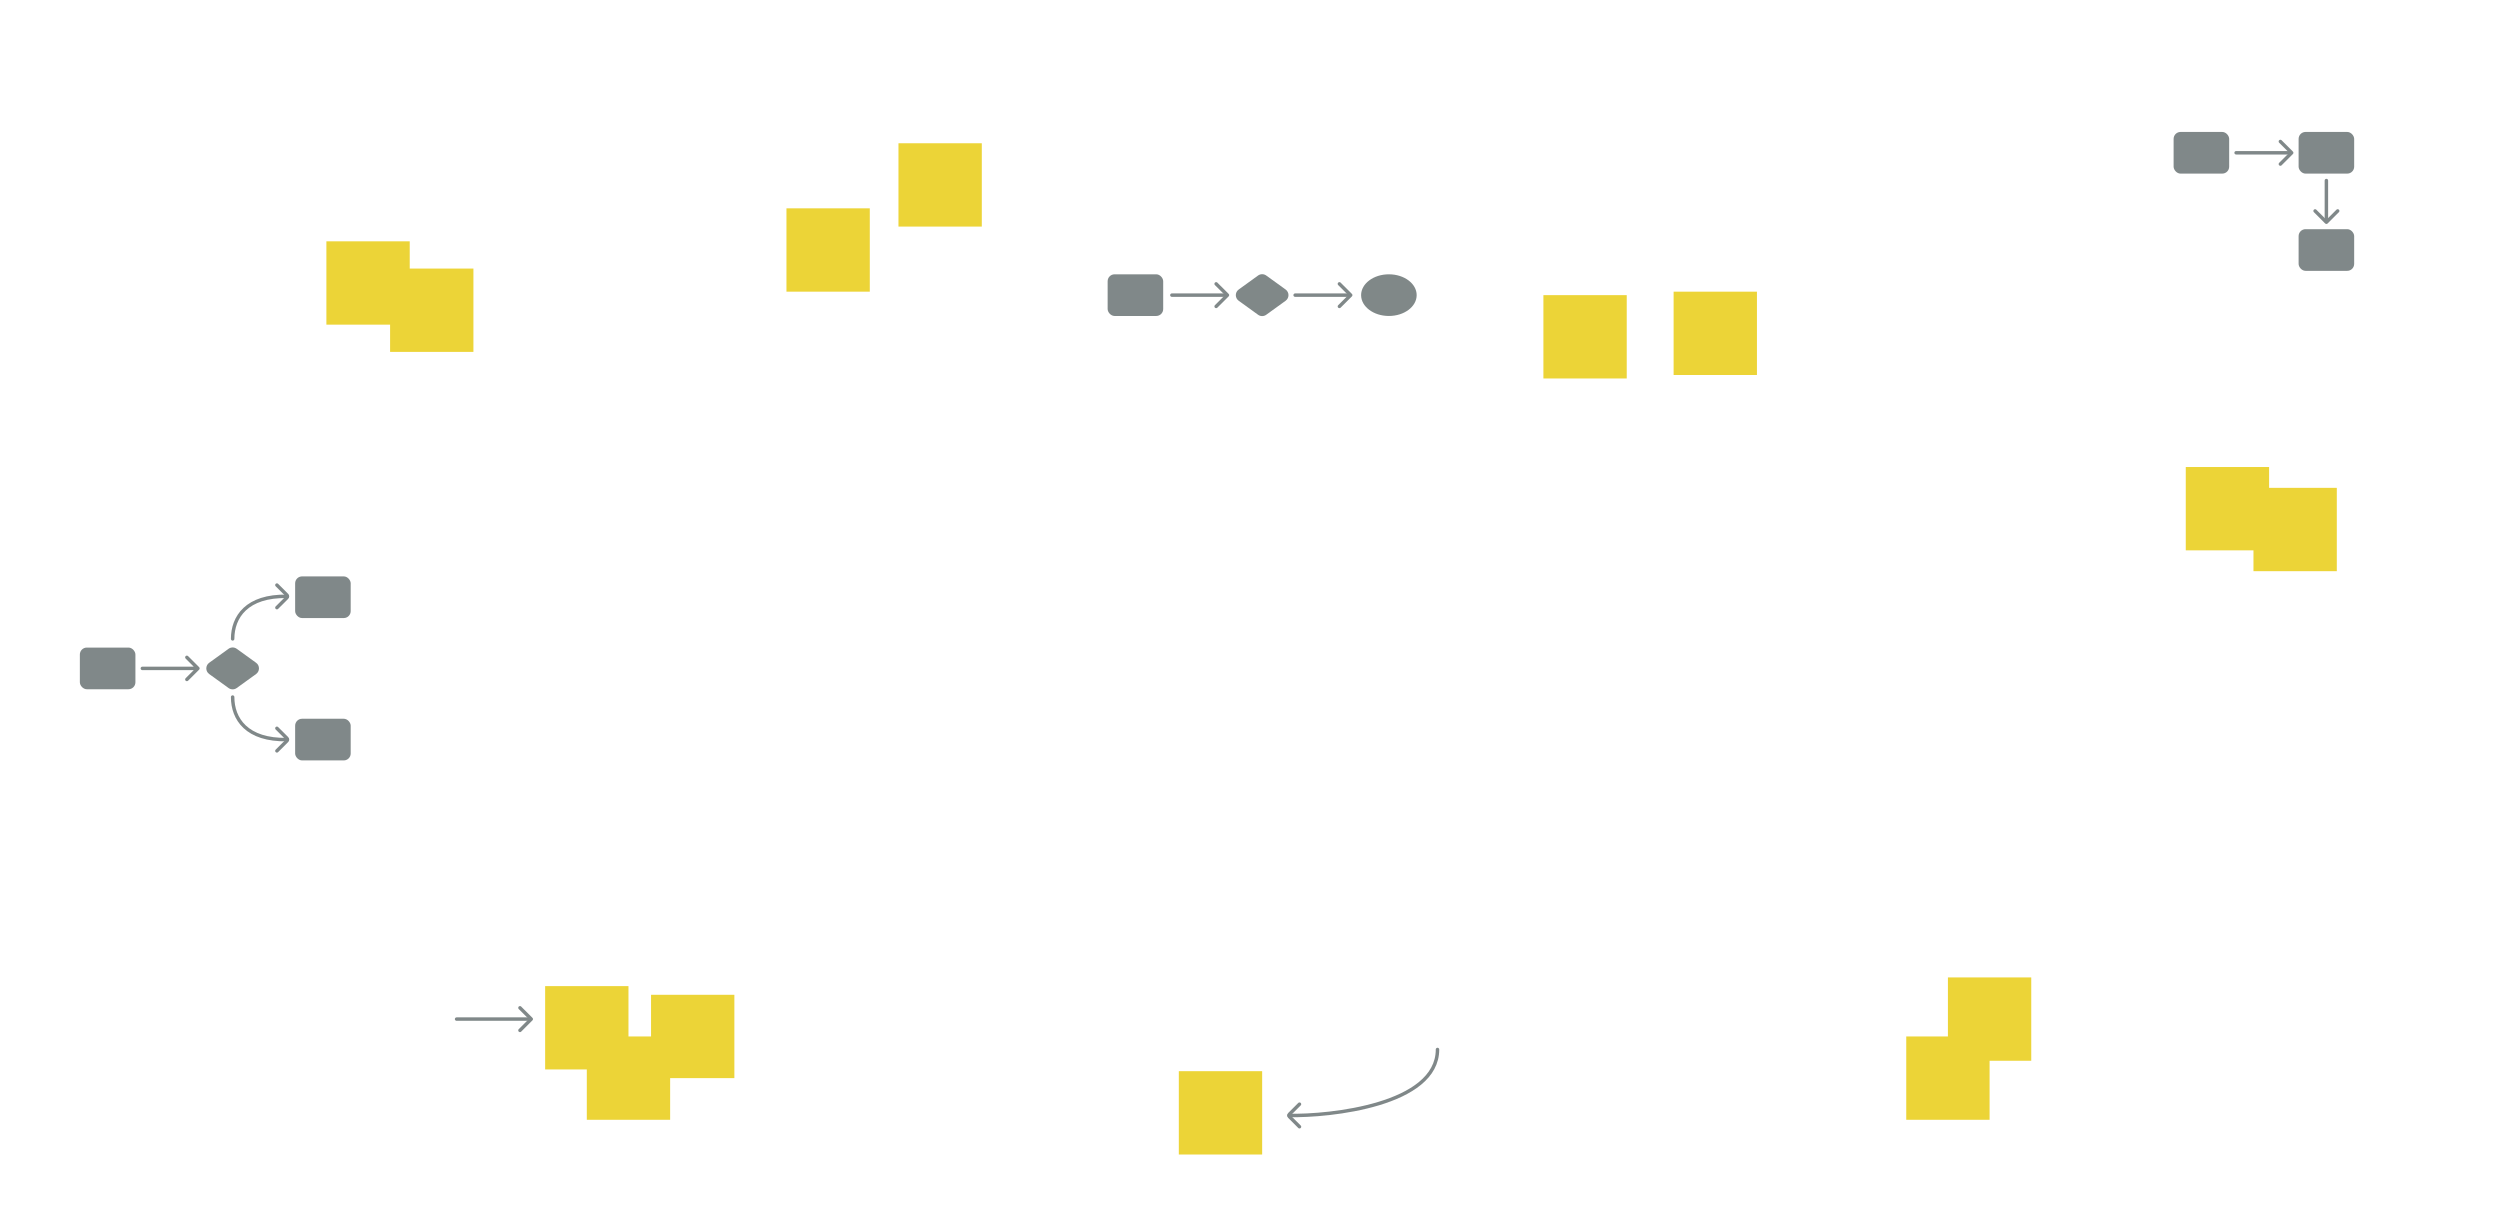 <svg width="1440" height="696" viewBox="0 0 1440 696" fill="none" xmlns="http://www.w3.org/2000/svg">

    <!-- Sticky notes -->
    <rect width="48" height="48" transform="translate(188 139)" fill="#ECD437" class="stickynote" style="animation-delay: -1.2s" />

    <rect width="48" height="48" transform="translate(1098 597)" fill="#ECD437" class="stickynote" style="animation-delay: -3s" />

    <rect width="48" height="48" transform="translate(224.691 154.691)" fill="#ECD437" class="stickynote" style="animation-delay: -1s" />

    <rect width="48" height="48" transform="translate(517.518 82.517)" fill="#ECD437" class="stickynote" style="animation-delay: -18s" />

    <rect width="48" height="48" transform="translate(375 573)" fill="#ECD437" class="stickynote" style="animation-delay: -9s" />

    <rect width="48" height="48" transform="translate(1298 281)" fill="#ECD437" class="stickynote" style="animation-delay: -15.2s" />

    <rect width="48" height="48" transform="translate(1259 269)" fill="#ECD437" class="stickynote" style="animation-delay: -15s" />

    <rect width="48" height="48" transform="translate(1122 563)" fill="#ECD437" class="stickynote" style="animation-delay: -3.2s" />

    <rect width="48" height="48" transform="translate(453 120)" fill="#ECD437" class="stickynote" style="animation-delay: -18.2s" />

    <rect width="48" height="48" transform="translate(314 568)" fill="#ECD437" class="stickynote" style="animation-delay: -9.2s" />

    <rect width="48" height="48" transform="translate(964 168)" fill="#ECD437" class="stickynote" style="animation-delay: -6.2s" />

    <rect width="48" height="48" transform="translate(889 170)" fill="#ECD437" class="stickynote" style="animation-delay: -6s" />

    <rect width="48" height="48" transform="translate(679 617)" fill="#ECD437" class="stickynote" style="animation-delay: -12s" />

    <rect width="48" height="48" transform="translate(338 597)" fill="#ECD437" class="stickynote" style="animation-delay: -9.4s" />

    <!-- arrows and rects -->

    <g opacity="0.6">
        <path class="arrow1" style="animation-delay: -19.2s" d="M512 50C489.29 50 475 68.58 475 98.5" stroke="#2C393A" stroke-width="2" stroke-linecap="round" stroke-linejoin="round" />
        <path class="arrowhead" style="animation-delay: -19.4s" d="M481.5 92.5L475.707 98.293C475.317 98.683 474.683 98.683 474.293 98.293L468.5 92.5" stroke="#2C393A" stroke-width="2" stroke-linecap="round" stroke-linejoin="round" />
    </g>
    <g opacity="0.6">
        <path d="M828 604.5C828 636.5 766 643 742.5 642.5" stroke="#2C393A" stroke-width="2" stroke-linecap="round" stroke-linejoin="round" />
        <path d="M748.5 636L742.707 641.793C742.317 642.183 742.317 642.817 742.707 643.207L748.5 649" stroke="#2C393A" stroke-width="2" stroke-linecap="round" stroke-linejoin="round" />
    </g>
    <g opacity="0.6">
        <path d="M134 401.5C134 414 142 426.5 165.5 426" stroke="#2C393A" stroke-width="2" stroke-linecap="round" stroke-linejoin="round" />
        <path d="M159.5 419.5L165.293 425.293C165.683 425.683 165.683 426.317 165.293 426.707L159.5 432.5" stroke="#2C393A" stroke-width="2" stroke-linecap="round" stroke-linejoin="round" />
    </g>
    <g opacity="0.6">
        <path d="M134 368C134 355.5 142 343 165.5 343.5" stroke="#2C393A" stroke-width="2" stroke-linecap="round" stroke-linejoin="round" />
        <path d="M159.5 350L165.293 344.207C165.683 343.817 165.683 343.183 165.293 342.793L159.5 337" stroke="#2C393A" stroke-width="2" stroke-linecap="round" stroke-linejoin="round" />
    </g>
    <g opacity="0.6">
        <rect x="46" y="373" width="32" height="24" rx="4" fill="#2C393A" />
    </g>
    <path opacity="0.6" d="M131.658 373.691C133.056 372.682 134.944 372.682 136.342 373.691L147.51 381.757C149.721 383.354 149.721 386.646 147.51 388.243L136.342 396.309C134.944 397.318 133.056 397.318 131.658 396.309L120.49 388.243C118.279 386.646 118.279 383.354 120.49 381.757L131.658 373.691Z" fill="#2C393A" />
    <path opacity="0.6" d="M82 384C81.448 384 81 384.448 81 385C81 385.552 81.448 386 82 386L82 384ZM114.707 385.707C115.098 385.317 115.098 384.683 114.707 384.293L108.343 377.929C107.953 377.538 107.319 377.538 106.929 377.929C106.538 378.319 106.538 378.953 106.929 379.343L112.586 385L106.929 390.657C106.538 391.047 106.538 391.681 106.929 392.071C107.319 392.462 107.953 392.462 108.343 392.071L114.707 385.707ZM82 386L114 386L114 384L82 384L82 386Z" fill="#2C393A" />
    <g opacity="0.6">
        <rect x="170" y="332" width="32" height="24" rx="4" fill="#2C393A" />
    </g>
    <g opacity="0.6">
        <rect x="170" y="414" width="32" height="24" rx="4" fill="#2C393A" />
    </g>
    <g opacity="0.6">
        <path d="M1346.5 121.5L1340 128L1333.5 121.5" stroke="#2C393A" stroke-width="2" stroke-linecap="round" stroke-linejoin="round" />
        <path d="M1341 104C1341 103.448 1340.55 103 1340 103C1339.45 103 1339 103.448 1339 104L1341 104ZM1339 104L1339 128L1341 128L1341 104L1339 104Z" fill="#2C393A" />
    </g>
    <g opacity="0.6">
        <rect x="1252" y="76" width="32" height="24" rx="4" fill="#2C393A" />
    </g>
    <g opacity="0.6">
        <rect x="1324" y="76" width="32" height="24" rx="4" fill="#2C393A" />
    </g>
    <g opacity="0.6">
        <rect x="1324" y="132" width="32" height="24" rx="4" fill="#2C393A" />
    </g>
    <g opacity="0.6">
        <path d="M1313.5 81.5L1320 88L1313.5 94.5" stroke="#2C393A" stroke-width="2" stroke-linecap="round" stroke-linejoin="round" />
        <path d="M1288 87C1287.45 87 1287 87.448 1287 88C1287 88.552 1287.45 89 1288 89L1288 87ZM1288 89L1320 89L1320 87L1288 87L1288 89Z" fill="#2C393A" />
    </g>
    <g opacity="0.6">
        <path d="M299.5 580.5L306 587L299.5 593.5" stroke="#2C393A" stroke-width="2" stroke-linecap="round" stroke-linejoin="round" />
        <path d="M263 586C262.448 586 262 586.448 262 587C262 587.552 262.448 588 263 588L263 586ZM263 588L306 588L306 586L263 586L263 588Z" fill="#2C393A" />
    </g>
    <g opacity="0.6">
        <rect x="638" y="158" width="32" height="24" rx="4" fill="#2C393A" />
    </g>
    <path opacity="0.6" d="M724.658 158.691C726.056 157.682 727.944 157.682 729.342 158.691L740.51 166.757C742.721 168.354 742.721 171.646 740.51 173.243L729.342 181.309C727.944 182.318 726.056 182.318 724.658 181.309L713.49 173.243C711.279 171.646 711.279 168.354 713.49 166.757L724.658 158.691Z" fill="#2C393A" />
    <path opacity="0.6" d="M816 170C816 176.627 808.837 182 800 182C791.163 182 784 176.627 784 170C784 163.373 791.163 158 800 158C808.837 158 816 163.373 816 170Z" fill="#2C393A" />
    <g opacity="0.6">
        <path d="M700.5 163.5L707 170L700.5 176.5" stroke="#2C393A" stroke-width="2" stroke-linecap="round" stroke-linejoin="round" />
        <path d="M675 169C674.448 169 674 169.448 674 170C674 170.552 674.448 171 675 171L675 169ZM675 171L707 171L707 169L675 169L675 171Z" fill="#2C393A" />
    </g>
    <g opacity="0.6">
        <path d="M771.5 163.5L778 170L771.5 176.5" stroke="#2C393A" stroke-width="2" stroke-linecap="round" stroke-linejoin="round" />
        <path d="M746 169C745.448 169 745 169.448 745 170C745 170.552 745.448 171 746 171L746 169ZM746 171L778 171L778 169L746 169L746 171Z" fill="#2C393A" />
    </g>

    <style>
    .stickynote {
        animation: stickynote 21s linear;
        animation-iteration-count: infinite;
    }

    @keyframes stickynote {
        0% {
            opacity: 0;
        }
        49% {
            opacity: 0;
        }
        50% {
            opacity: .6;
        }
        99% {
            opacity: .6;
        }
        100% {
            opacity: 0;
        }
    }
    

    .arrowhead {
        stroke-dasharray: 18;
        stroke-dashoffset: 18;
        animation: arrowhead 20s linear;
        animation-iteration-count: infinite;
    }

    @keyframes arrowhead {
        0% {
            stroke-dashoffset: 18;
        }
        49% {
            stroke-dashoffset: 18;
        }
        50% {
            stroke-dashoffset: 0;
        }
        99% {
            stroke-dashoffset: 0;
        }
        100% {
            stroke-dashoffset: 18;
        }
    }
    .arrow1 {
        stroke-dasharray: 69;
        stroke-dashoffset: 69;
        animation: arrow1 20s linear;
        animation-iteration-count: infinite;
    }

    @keyframes arrow1 {
        0% {
            stroke-dashoffset: 69;
        }
        49% {
            stroke-dashoffset: 69;
        }
        50% {
            stroke-dashoffset: 0;
        }
        99% {
            stroke-dashoffset: 0;
        }
        100% {
            stroke-dashoffset: 69;
        }
    }
</style>
</svg>